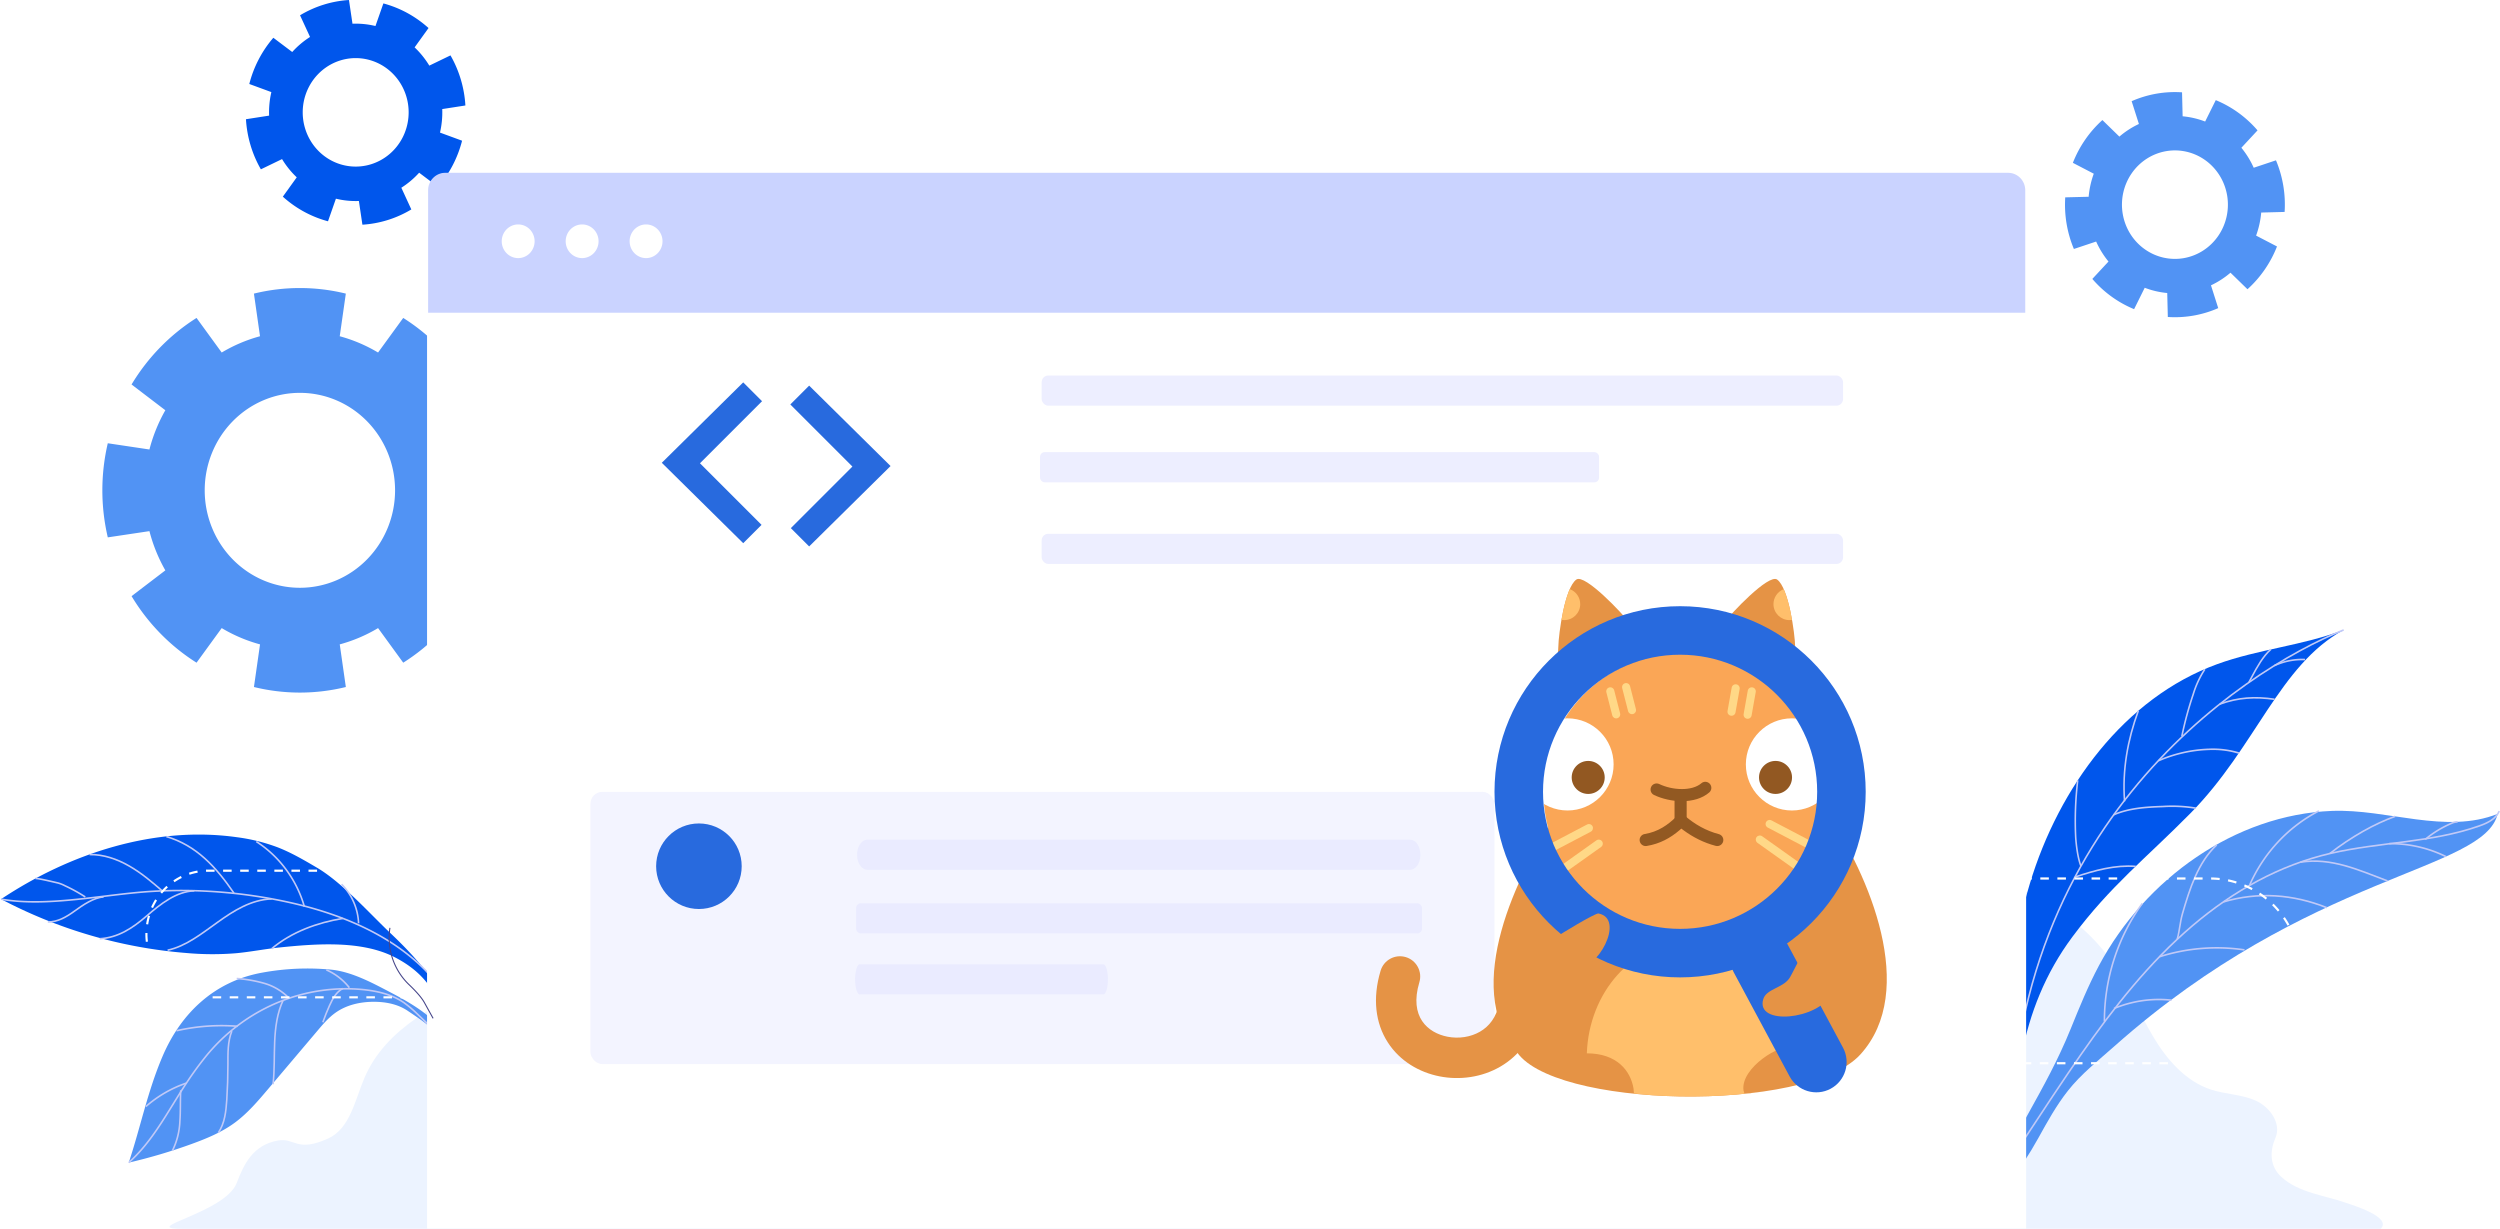 <?xml version="1.0" encoding="UTF-8" standalone="no"?>
<svg
   xmlns:dc="http://purl.org/dc/elements/1.1/"
   xmlns:cc="http://creativecommons.org/ns#"
   xmlns:rdf="http://www.w3.org/1999/02/22-rdf-syntax-ns#"
   xmlns:svg="http://www.w3.org/2000/svg"
   xmlns="http://www.w3.org/2000/svg"
   xmlns:sodipodi="http://sodipodi.sourceforge.net/DTD/sodipodi-0.dtd"
   xmlns:inkscape="http://www.inkscape.org/namespaces/inkscape"
   width="1170.846"
   height="575.434"
   version="1.1"
   id="svg94"
   sodipodi:docname="cat-hero.svg"
   inkscape:version="1.0.1 (3bc2e813f5, 2020-09-07)">
  <sodipodi:namedview
     pagecolor="#ffffff"
     bordercolor="#666666"
     borderopacity="1"
     objecttolerance="10"
     gridtolerance="10"
     guidetolerance="10"
     inkscape:pageopacity="0"
     inkscape:pageshadow="2"
     inkscape:window-width="3440"
     inkscape:window-height="1377"
     id="namedview96"
     showgrid="false"
     inkscape:zoom="1.3125"
     inkscape:cx="1049.8925"
     inkscape:cy="333.88366"
     inkscape:window-x="-8"
     inkscape:window-y="-8"
     inkscape:window-maximized="1"
     inkscape:current-layer="svg94"
     fit-margin-top="0"
     fit-margin-left="0"
     fit-margin-right="0"
     fit-margin-bottom="0" />
  <defs
     id="defs58">
    <filter
       height="2"
       width="2"
       y="-0.5"
       x="-0.5"
       id="svg_33_blur">
      <feGaussianBlur
         stdDeviation="0"
         in="SourceGraphic"
         id="feGaussianBlur55" />
    </filter>
    <filter
       height="2"
       width="2"
       y="-0.5"
       x="-0.5"
       id="svg_33_blur-0">
      <feGaussianBlur
         stdDeviation="0"
         in="SourceGraphic"
         id="feGaussianBlur55-3" />
    </filter>
  </defs>
  <g
     id="g63"
     transform="translate(1182.947,366.071)">
    <title
       id="title60">background</title>
    <rect
       fill="none"
       id="canvas_background"
       height="402"
       width="582"
       y="-1"
       x="-1" />
  </g>
  <g
     id="g832"
     transform="matrix(1,0,0,1.024,-1.4715454e-5,-54.651)">
    <path
       d="m 1190,492.756 c 5.494,-5.4 -13.411,-10.882 -16,-11.789 -10.018,-3.505 -22.437,-4.594 -30.624,-12.015 -5.384,-4.881 -5.426,-11.591 -2.666,-17.85 2.9,-6.575 -2.715,-14.125 -9.309,-16.986 -6.594,-2.861 -14.078,-2.85 -20.924,-5.031 -11.847,-3.777 -20.7,-13.754 -27.152,-24.383 -6.452,-10.629 -11.124,-22.3 -18.135,-32.574 -13.937,-20.413 -36.513,-33.979 -60.456,-40.117 -23.943,-6.138 -49.228,-5.334 -73.6,-1.232 L 367.71,379.147 c -7.767,-8.377 -20.112,-11.225 -31.483,-10.11 -11.371,1.115 -22.078,5.669 -32.581,10.166 -22.969,9.838 -47.967,21.62 -57.944,44.531 -4.459,10.233 -6.777,23.18 -16.979,27.711 -14.789,6.564 -15.635,-0.424 -23.447,0.918 -11.914,2.047 -16.075,10.974 -19.41,19.452 -5.433,13.806 -47.11,20.943 -25.112,20.943 21.998,0 1029.24,0.001 1029.246,-0.002 z"
       fill="#ecf3ff"
       transform="translate(-75.017,122.619)"
       id="path131" />
    <path
       d="m 540.379,532.117 c -3.972,-45.882 -5.186,-93.019 8.409,-137.02 13.595,-44.001 44.284,-84.859 87.671,-100.31 19.266,-6.86 40.112,-8.508 59.268,-15.671 -30.177,16.129 -41.1,53.508 -71.764,83.878 -20.646,20.444 -37.518,33.191 -55.258,56.484 -25.747,33.8 -28.245,72.334 -28.326,112.639"
       fill="#0056ec"
       transform="translate(401.891,62.354)"
       id="path133" />
    <path
       d="m 694.651,279.116 c -47.4,18.6 -165.777,92.96 -155.445,256.953"
       fill="none"
       stroke="#c1c9f7"
       stroke-miterlimit="10"
       stroke-width="0.75"
       transform="translate(402.967,62.354)"
       id="path135" />
    <path
       d="m 593.645,287.979 a 31.482,31.482 0 0 1 14.376,-2.8"
       fill="none"
       stroke="#c1c9f7"
       stroke-miterlimit="10"
       stroke-width="0.75"
       transform="translate(471.489,69.847)"
       id="path137" />
    <path
       d="m 598.67,283.042 c -3.822,3.386 -6.365,7.949 -8.833,12.417 q -0.741,1.336 -1.477,2.673"
       fill="none"
       stroke="#c1c9f7"
       stroke-miterlimit="10"
       stroke-width="0.75"
       transform="translate(464.913,67.239)"
       id="path139" />
    <path
       d="m 582.272,295.834 c 8.627,-3.05 16.6,-3.505 25.651,-2.2"
       fill="none"
       stroke="#c1c9f7"
       stroke-miterlimit="10"
       stroke-width="0.75"
       transform="translate(457.339,79.561)"
       id="path141" />
    <path
       d="m 585.121,287.135 a 44,44 0 0 0 -5.471,11.522 158.79,158.79 0 0 0 -5.294,19.12"
       fill="none"
       stroke="#c1c9f7"
       stroke-miterlimit="10"
       stroke-width="0.75"
       transform="translate(447.49,72.331)"
       id="path143" />
    <path
       d="m 569.428,308.717 a 65.947,65.947 0 0 1 23.669,-5.26 43,43 0 0 1 14.25,1.746"
       fill="none"
       stroke="#c1c9f7"
       stroke-miterlimit="10"
       stroke-width="0.75"
       transform="translate(441.359,92.628)"
       id="path145" />
    <path
       d="m 568.982,295.6 c -5.034,13.346 -7.531,27.1 -6.443,41.4"
       fill="none"
       stroke="#c1c9f7"
       stroke-miterlimit="10"
       stroke-width="0.75"
       transform="translate(432.475,82.858)"
       id="path147" />
    <path
       d="m 560.067,318.992 c 7.237,-3.077 15.278,-3.582 23.142,-3.831 a 70.177,70.177 0 0 1 15.471,0.745"
       fill="none"
       stroke="#c1c9f7"
       stroke-miterlimit="10"
       stroke-width="0.75"
       transform="translate(429.712,107.081)"
       id="path149" />
    <path
       d="m 553.285,309.768 a 151.309,151.309 0 0 0 -0.952,26.2 c 0.3,3.99 1,9.311 2.453,13.036"
       fill="none"
       stroke="#c1c9f7"
       stroke-miterlimit="10"
       stroke-width="0.75"
       transform="translate(419.8,100.49)"
       id="path151" />
    <path
       d="m 552.048,332.261 c 9.1,-3.009 18.948,-5.655 28.494,-4.868"
       fill="none"
       stroke="#c1c9f7"
       stroke-miterlimit="10"
       stroke-width="0.75"
       transform="translate(419.735,122.244)"
       id="path153" />
    <path
       d="m 533.6,492.639 c 11.58,-27.911 27.769,-48.892 39.349,-76.8 4.1,-9.868 8.2,-19.76 13.328,-29.134 21.735,-39.74 63.766,-68.941 109.026,-70.669 25.958,-0.992 53.416,10.833 77.68,1.34 -6.465,26.461 -87.693,26.6 -179.547,106.315 -7.538,6.542 -15.545,12.646 -21.8,20.417 -5.321,6.6 -9.524,14.019 -13.705,21.4 -9.264,16.353 -15.063,20.864 -24.327,37.219"
       fill="#5193f4"
       transform="translate(396.781,108.212)"
       id="path155" />
    <path
       d="m 773.72,316.04 c -1.555,3.631 -5.563,5.471 -9.3,6.764 -22.3,7.709 -46.537,7.356 -69.558,12.534 -24.141,5.429 -45.718,17.289 -64.686,33 -20.364,16.867 -37.067,37.641 -52.383,59.064 -14.569,20.379 -44.2,65.155 -44.2,65.155"
       fill="none"
       stroke="#c1c9f7"
       stroke-miterlimit="10"
       stroke-width="0.75"
       transform="translate(396.781,108.293)"
       id="path157" />
    <path
       d="m 599.08,326.709 c 14.556,-2.168 27.042,3.5 40.848,8.593"
       fill="none"
       stroke="#c1c9f7"
       stroke-miterlimit="10"
       stroke-width="0.75"
       transform="translate(478.252,120.977)"
       id="path159" />
    <path
       d="m 617.621,322.676 a 60.268,60.268 0 0 1 26.591,5.909"
       fill="none"
       stroke="#c1c9f7"
       stroke-miterlimit="10"
       stroke-width="0.75"
       transform="translate(501.32,116.55)"
       id="path161" />
    <path
       d="m 605.257,334.075 c 9.892,-7.565 21.223,-13.737 30.543,-16.959"
       fill="none"
       stroke="#c1c9f7"
       stroke-miterlimit="10"
       stroke-width="0.75"
       transform="translate(485.937,109.632)"
       id="path163" />
    <path
       d="m 625.151,326.239 a 48.949,48.949 0 0 1 12.282,-7.332 6.229,6.229 0 0 1 2.859,-0.646"
       fill="none"
       stroke="#c1c9f7"
       stroke-miterlimit="10"
       stroke-width="0.75"
       transform="translate(510.688,111.041)"
       id="path165" />
    <path
       d="m 583.006,336.163 c 16.127,-4.74 32.846,-3.519 48.49,2.626"
       fill="none"
       stroke="#c1c9f7"
       stroke-miterlimit="10"
       stroke-width="0.75"
       transform="translate(458.253,129.728)"
       id="path167" />
    <path
       d="M 588.514,349.85 A 70.535,70.535 0 0 1 620.92,316.006"
       fill="none"
       stroke="#c1c9f7"
       stroke-miterlimit="10"
       stroke-width="0.75"
       transform="translate(465.106,108.251)"
       id="path169" />
    <path
       d="m 569.675,347.979 a 90.486,90.486 0 0 1 39.854,-3.144"
       fill="none"
       stroke="#c1c9f7"
       stroke-miterlimit="10"
       stroke-width="0.75"
       transform="translate(441.667,142.982)"
       id="path171" />
    <path
       d="m 591.869,322.928 c -8.717,8.041 -12.57,19.928 -15.972,31.288 -1.228,4.093 -1.313,7.785 -2.511,11.89"
       fill="none"
       stroke="#c1c9f7"
       stroke-miterlimit="10"
       stroke-width="0.75"
       transform="translate(446.284,116.863)"
       id="path173" />
    <path
       d="m 575.962,334.847 a 90.2,90.2 0 0 0 -17.767,54.031"
       fill="none"
       stroke="#c1c9f7"
       stroke-miterlimit="10"
       stroke-width="0.75"
       transform="translate(427.382,131.692)"
       id="path175" />
    <path
       d="m 560.188,358.569 a 55.8,55.8 0 0 1 26.959,-3.82"
       fill="none"
       stroke="#c1c9f7"
       stroke-miterlimit="10"
       stroke-width="0.75"
       transform="translate(429.863,156.065)"
       id="path177" />
    <path
       d="m 310.2,402.53 c -6.335,-11.461 -12.884,-23.187 -22.861,-31.667 -5.774,-4.91 -12.5,-8.555 -19.246,-12.013 -8.4,-4.3 -17.686,-9.152 -27.139,-10.173 a 119.62,119.62 0 0 0 -32.491,1.331 c -21.991,3.867 -37.931,18.077 -46.782,38.387 -7.038,16.149 -10.13,31.84 -15.79,48.523 a 260.4,260.4 0 0 0 29.553,-8.568 c 7.009,-2.489 13.986,-5.319 20.034,-9.645 6.017,-4.307 10.925,-9.953 15.77,-15.545 l 22.94,-26.465 c 2.657,-3.068 5.355,-6.169 8.7,-8.458 5.164,-3.53 11.571,-4.883 17.825,-4.881 5.523,0 11.2,1.068 15.806,4.111 6.295,4.154 14.192,9.116 17.938,15.66 4.452,7.776 11.86,12.478 15.741,24.354"
       fill="#5193f4"
       transform="translate(-85.594,148.197)"
       id="path179" />
    <path
       d="m 145.89,431.775 c 11.1,-9.708 17.893,-22.693 25.943,-34.787 a 157.649,157.649 0 0 1 9.9,-13.485 85.983,85.983 0 0 1 35.994,-25.756 84.739,84.739 0 0 1 37.884,-5.114 c 6.728,0.664 13.546,2.211 19.163,5.972 a 54.794,54.794 0 0 1 6.569,5.474 c 9.794,9.071 19.8,18.427 25.68,30.411"
       fill="none"
       stroke="#c1c9f7"
       stroke-miterlimit="10"
       stroke-width="0.75"
       transform="translate(-85.594,153.34)"
       id="path181" />
    <path
       d="m 149.458,382.245 a 56.572,56.572 0 0 1 19.2,-10.8"
       fill="none"
       stroke="#c1c9f7"
       stroke-miterlimit="10"
       stroke-width="0.75"
       transform="translate(-81.155,177.226)"
       id="path183" />
    <path
       d="m 155.85,362.1 a 96.937,96.937 0 0 1 28.64,-2.044"
       fill="none"
       stroke="#c1c9f7"
       stroke-miterlimit="10"
       stroke-width="0.75"
       transform="translate(-73.202,162.7)"
       id="path185" />
    <path
       d="m 168.416,350.16 a 64.957,64.957 0 0 1 12.877,2.193 26.376,26.376 0 0 1 11.248,6.416"
       fill="none"
       stroke="#c1c9f7"
       stroke-miterlimit="10"
       stroke-width="0.75"
       transform="translate(-57.568,150.745)"
       id="path187" />
    <path
       d="m 187.123,348.4 a 27.8,27.8 0 0 1 10.779,8.149"
       fill="none"
       stroke="#c1c9f7"
       stroke-miterlimit="10"
       stroke-width="0.75"
       transform="translate(-34.293,148.553)"
       id="path189" />
    <path
       d="m 186.4,367.655 q 1.387,-3.888 3.117,-7.641 c 1.427,-3.1 3.214,-6.313 6.272,-7.823"
       fill="none"
       stroke="#c1c9f7"
       stroke-miterlimit="10"
       stroke-width="0.75"
       transform="translate(-35.193,153.271)"
       id="path191" />
    <path
       d="m 180.751,354.561 c -2.823,5.862 -3.7,12.471 -3.986,18.972 -0.286,6.501 -0.031,13.034 -0.756,19.5"
       fill="none"
       stroke="#c1c9f7"
       stroke-miterlimit="10"
       stroke-width="0.75"
       transform="translate(-48.121,156.221)"
       id="path193" />
    <path
       d="m 170.926,360.869 c -1.966,4.789 -1.84,10.139 -1.842,15.316 q -0.007,8.049 -0.53,16.088 c -0.343,5.263 -0.947,10.779 -3.972,15.1"
       fill="none"
       stroke="#c1c9f7"
       stroke-miterlimit="10"
       stroke-width="0.75"
       transform="translate(-62.338,164.069)"
       id="path195" />
    <path
       d="m 158.907,372.951 c -0.242,4.7 -0.049,9.414 -0.388,14.1 a 32.735,32.735 0 0 1 -3.526,13.55"
       fill="none"
       stroke="#c1c9f7"
       stroke-miterlimit="10"
       stroke-width="0.75"
       transform="translate(-74.268,179.101)"
       id="path197" />
    <path
       d="m 341.974,437.717 c -5.893,-32.206 -17.94,-51.122 -40.355,-71.786 -9.939,-9.161 -22.637,-23.2 -34.482,-29.993 -6.012,-3.449 -12.056,-6.914 -18.584,-9.369 a 87.216,87.216 0 0 0 -18.761,-4.522 c -38.647,-5.343 -78.277,7.356 -110.548,28.306 a 228.066,228.066 0 0 0 86.6,24.621 138.7,138.7 0 0 0 23.49,0.117 c 6.809,-0.624 13.528,-1.948 20.33,-2.63 17.433,-1.75 38.55,-3.308 54.04,4.513 15.49,7.821 20.622,18.261 26.212,34.089 3.606,10.215 9.048,28.694 16.246,37.009"
       fill="#0056ec"
       transform="translate(-118.745,114.247)"
       id="path199" />
    <g
       fill="none"
       stroke-miterlimit="10"
       id="g227">
      <path
         d="m 119.245,336.164 c 21.741,3.842 48.945,-2.336 70.99,-3.566 a 239.177,239.177 0 0 1 65.148,5.321 c 28.016,6.228 56.4,18.77 72.39,42.605"
         stroke="#c1c9f7"
         stroke-width="0.75"
         transform="translate(-118.745,128.434)"
         id="path201" />
      <path
         d="m 129.009,344.98 c 4.589,0.081 8.824,-2.361 12.561,-5.027 3.737,-2.666 9.031,-6.178 13.535,-6.416"
         stroke="#c1c9f7"
         stroke-width="0.75"
         transform="translate(-106.597,130.063)"
         id="path203" />
      <path
         d="m 139.836,354.2 c 8.564,-0.467 15.294,-4.8 21.863,-10.321 6.569,-5.521 13.842,-11.279 22.412,-11.591"
         stroke="#c1c9f7"
         stroke-width="0.75"
         transform="translate(-93.126,128.511)"
         id="path205" />
      <path
         d="m 154,357.417 c 17.051,-3.618 29.071,-22.592 48.773,-23.494"
         stroke="#c1c9f7"
         stroke-width="0.75"
         transform="translate(-75.508,130.543)"
         id="path207" />
      <path
         d="m 175.73,351.751 c 9.394,-7.693 21.349,-11.912 33.335,-13.842"
         stroke="#c1c9f7"
         stroke-width="0.75"
         transform="translate(-48.468,135.502)"
         id="path209" />
      <path
         d="m 126.421,329.788 c 1.27,-0.108 6.456,1.109 10.588,2.038 a 16.821,16.821 0 0 1 3.178,1.237 76.1,76.1 0 0 1 9.56,5.148"
         stroke="#c1c9f7"
         stroke-width="0.75"
         transform="translate(-109.817,125.39)"
         id="path211" />
      <path
         d="m 137.721,324.9 c 6.513,-0.1 12.9,2.071 18.584,5.256 5.684,3.185 10.736,7.363 15.7,11.578"
         stroke="#c1c9f7"
         stroke-width="0.75"
         transform="translate(-95.758,119.316)"
         id="path213" />
      <path
         d="m 153.735,321.231 c 14.147,4.107 23.191,13.835 31.67,25.88"
         stroke="#c1c9f7"
         stroke-width="0.75"
         transform="translate(-75.834,114.752)"
         id="path215" />
      <path
         d="M 172.517,322.253 A 52.833,52.833 0 0 1 195.046,352.1"
         stroke="#c1c9f7"
         stroke-width="0.75"
         transform="translate(-52.466,116.024)"
         id="path217" />
      <path
         d="m 190.312,330.954 a 26.733,26.733 0 0 1 7.956,17.846"
         stroke="#c1c9f7"
         stroke-width="0.75"
         transform="translate(-30.326,126.849)"
         id="path219" />
      <path
         d="m 611.231,329.781 h 111.538 a 42.238,42.238 0 0 1 42.238,42.24 42.238,42.238 0 0 1 -42.238,42.238 H 465.717"
         stroke="#ffffff"
         stroke-dasharray="4"
         transform="translate(312.325,125.39)"
         id="path221" />
      <path
         d="M 359.129,259.082 H 163.421 a 44.176,44.176 0 0 0 -44.176,44.176 44.175,44.175 0 0 0 44.176,44.174 h 220.255 a 33.363,33.363 0 0 1 33.364,33.362 33.362,33.362 0 0 1 -33.364,33.362 H 216.281 a 28.965,28.965 0 0 0 -28.963,28.965 28.963,28.963 0 0 0 28.963,28.963 h 285.438"
         stroke="#ffffff"
         stroke-dasharray="4"
         transform="translate(-118.745,37.428)"
         id="path223" />
      <path
         d="m 299.689,202.879 a 30.2,30.2 0 0 1 30.2,-30.2 H 875.9 a 50.951,50.951 0 0 1 50.949,50.949 50.95,50.95 0 0 1 -50.949,50.946 h -84.641 a 25.143,25.143 0 0 0 -25.143,25.144 25.143,25.143 0 0 0 25.143,25.144 h 215.288 a 33.228,33.228 0 0 1 33.227,33.227 33.227,33.227 0 0 1 -33.227,33.225 H 404.254 a 53.536,53.536 0 0 1 -53.537,-53.537 53.536,53.536 0 0 1 53.537,-53.537 h 62.085 a 25.579,25.579 0 0 0 25.579,-25.579 25.579,25.579 0 0 0 -25.579,-25.579 H 329.893 a 30.2,30.2 0 0 1 -30.204,-30.203 z"
         stroke="#ffffff"
         stroke-dasharray="4"
         transform="translate(105.758,-70.077)"
         id="path225" />
    </g>
    <g
       transform="translate(25.942,49.371)"
       id="g245">
      <path
         d="m 313.053,306.539 a 92.355,92.355 0 0 0 0,-43.043 l -19.5,2.852 a 72.456,72.456 0 0 0 -7.451,-17.947 l 15.821,-11.784 A 92.994,92.994 0 0 0 271.485,206.179 L 259.7,222 a 72.37,72.37 0 0 0 -17.947,-7.448 l 2.852,-19.5 a 92.264,92.264 0 0 0 -43.041,0 l 2.85,19.5 A 72.44,72.44 0 0 0 186.473,222 l -11.784,-15.82 a 92.987,92.987 0 0 0 -30.435,30.438 l 15.821,11.782 a 72.372,72.372 0 0 0 -7.451,17.947 l -19.5,-2.852 a 92.274,92.274 0 0 0 0,43.043 l 19.5,-2.852 a 72.372,72.372 0 0 0 7.451,17.947 l -15.821,11.784 a 92.966,92.966 0 0 0 30.435,30.438 l 11.784,-15.821 a 72.437,72.437 0 0 0 17.947,7.448 l -2.85,19.5 a 92.265,92.265 0 0 0 43.041,0 l -2.852,-19.5 a 72.368,72.368 0 0 0 17.947,-7.448 l 11.784,15.821 a 92.973,92.973 0 0 0 30.438,-30.438 l -15.821,-11.784 a 72.456,72.456 0 0 0 7.451,-17.947 z m -89.964,23.054 a 44.576,44.576 0 1 1 44.576,-44.576 44.576,44.576 0 0 1 -44.576,44.577 z"
         fill="#5193f4"
         transform="translate(-108.582,-56.768)"
         id="path231" />
      <path
         d="m 275.347,197.2 a 51.365,51.365 0 0 0 -6.986,-22.913 l -9.915,4.684 a 40.356,40.356 0 0 0 -6.881,-8.346 l 6.51,-8.84 a 51.755,51.755 0 0 0 -21.142,-11.264 l -3.705,10.337 a 40.333,40.333 0 0 0 -10.763,-1.055 l -1.647,-10.842 a 51.367,51.367 0 0 0 -22.911,6.986 l 4.681,9.917 a 40.332,40.332 0 0 0 -8.344,6.878 L 185.4,166.23 a 51.73,51.73 0 0 0 -11.261,21.14 l 10.334,3.707 a 40.224,40.224 0 0 0 -1.053,10.761 l -10.842,1.647 a 51.365,51.365 0 0 0 6.986,22.913 l 9.915,-4.684 a 40.284,40.284 0 0 0 6.881,8.344 l -6.51,8.842 A 51.729,51.729 0 0 0 211,250.165 l 3.705,-10.337 a 40.333,40.333 0 0 0 10.763,1.055 l 1.647,10.842 a 51.367,51.367 0 0 0 22.911,-6.986 l -4.681,-9.917 a 40.332,40.332 0 0 0 8.344,-6.878 l 8.842,6.51 a 51.747,51.747 0 0 0 11.261,-21.145 L 263.453,209.6 a 40.212,40.212 0 0 0 1.053,-10.761 z M 231.2,224.069 a 24.807,24.807 0 1 1 16.495,-30.963 24.808,24.808 0 0 1 -16.495,30.963 z"
         fill="#0056ec"
         transform="translate(-83.327,-144.957)"
         id="path233" />
      <path
         d="m 652.824,224.318 a 51.427,51.427 0 0 0 -4.053,-23.606 l -10.426,3.4 a 40.378,40.378 0 0 0 -5.777,-9.143 l 7.567,-7.953 a 51.739,51.739 0 0 0 -19.56,-13.829 l -4.973,9.789 a 40.3,40.3 0 0 0 -10.545,-2.4 l -0.274,-10.963 a 51.347,51.347 0 0 0 -23.606,4.053 l 3.4,10.426 a 40.226,40.226 0 0 0 -9.143,5.777 l -7.953,-7.57 a 51.74,51.74 0 0 0 -13.829,19.562 l 9.789,4.973 a 40.3,40.3 0 0 0 -2.4,10.545 l -10.963,0.272 a 51.347,51.347 0 0 0 4.053,23.609 l 10.426,-3.4 a 40.224,40.224 0 0 0 5.776,9.143 l -7.567,7.953 a 51.739,51.739 0 0 0 19.56,13.829 L 587.3,259 a 40.3,40.3 0 0 0 10.545,2.4 l 0.272,10.963 a 51.427,51.427 0 0 0 23.609,-4.053 l -3.4,-10.426 a 40.3,40.3 0 0 0 9.143,-5.777 l 7.953,7.567 a 51.741,51.741 0 0 0 13.828,-19.56 l -9.789,-4.973 a 40.3,40.3 0 0 0 2.4,-10.545 z m -47.172,21.12 a 24.808,24.808 0 1 1 20.248,-28.65 24.808,24.808 0 0 1 -20.248,28.649 z"
         fill="#5193f4"
         transform="translate(391.213,-123.388)"
         id="path235" />
    </g>
    <g
       filter="url(#a)"
       transform="translate(0.004,-0.003)"
       id="g249">
      <path
         d="m 9.545,0 h 729.817 a 9.545,9.545 0 0 1 9.545,9.545 V 482.881 H 0 V 9.545 A 9.545,9.545 0 0 1 9.545,0 Z"
         fill="#ffffff"
         transform="translate(200,132.5)"
         id="path247" />
    </g>
    <path
       d="m 8,0 h 732 a 8,8 0 0 1 8,8 V 64 H 0 V 8 A 8,8 0 0 1 8,0 Z"
       fill="#cad3ff"
       transform="translate(200.5,132.414)"
       id="path251" />
    <path
       d="m 239.133,204.18 a 7.7,7.7 0 1 1 -7.7,-7.7 7.7,7.7 0 0 1 7.7,7.7 z"
       fill="#ffffff"
       transform="translate(11.248,-40.461)"
       id="path253" />
    <path
       d="m 255.152,204.18 a 7.7,7.7 0 1 1 -7.7,-7.7 7.7,7.7 0 0 1 7.7,7.7 z"
       fill="#ffffff"
       transform="translate(25.178,-40.461)"
       id="path255" />
    <path
       d="m 271.171,204.18 a 7.7,7.7 0 1 1 -7.7,-7.7 7.7,7.7 0 0 1 7.7,7.7 z"
       fill="#ffffff"
       transform="translate(39.109,-40.461)"
       id="path257" />
    <path
       d="m 492.39,275.677 a 18.1,18.1 0 1 1 18.1,-18.1 18.121,18.121 0 0 1 -18.1,18.1 z m 0,-32.832 a 14.733,14.733 0 1 0 14.731,14.733 14.749,14.749 0 0 0 -14.731,-14.733 z"
       fill="#ffffff"
       transform="translate(322.992,13.039)"
       id="path273" />
    <path
       d="m 502.384,271.753 a 3.218,3.218 0 0 1 -2.285,-0.947 l -14.172,-14.174 4.569,-4.569 14.172,14.176 a 3.23,3.23 0 0 1 -2.284,5.514 z"
       fill="#ffffff"
       transform="translate(337.47,28.696)"
       id="path275" />
    <rect
       fill="#e6e8ff"
       height="124.488"
       opacity="0.45"
       rx="5.536"
       width="423.42"
       x="276.506"
       y="415.538"
       id="rect281"
       style="stroke-width:0.728" />
    <g
       fill="#e6e8ff"
       transform="translate(291.401,354.643)"
       id="g301">
      <rect
         height="13.783"
         opacity="0.75"
         rx="2.168"
         width="265.028"
         y="111.855"
         id="rect285"
         x="109.553"
         style="stroke-width:0.84" />
      <path
         d="M 368.975,96.542 H 114.845 a 4.844,6.892 0 0 1 -4.844,-6.892 4.844,6.892 0 0 1 4.844,-6.892 h 254.13 a 4.844,6.892 0 0 1 4.844,6.892 4.844,6.892 0 0 1 -4.844,6.892 z"
         opacity="0.75"
         id="path287"
         style="stroke-width:0.838" />
      <path
         d="M 225.308,153.539 H 111.248 a 2.174,6.892 0 0 1 -2.174,-6.892 2.174,6.892 0 0 1 2.174,-6.892 h 114.06 a 2.174,6.892 0 0 1 2.174,6.892 2.174,6.892 0 0 1 -2.174,6.892 z"
         opacity="0.75"
         id="path289"
         style="stroke-width:0.562" />
      <rect
         height="13.784"
         opacity="0.75"
         rx="3.071"
         width="375.343"
         id="rect283-6"
         x="196.446"
         y="-129.518" />
      <rect
         height="13.784"
         opacity="0.75"
         rx="2.142"
         width="261.819"
         id="rect283-6-1"
         x="195.684"
         y="-94.47"
         style="stroke-width:0.835" />
      <rect
         height="13.784"
         opacity="0.75"
         rx="3.071"
         width="375.343"
         id="rect283-6-0"
         x="196.446"
         y="-57.137" />
    </g>
    <path
       d="m 200.607,339.833 a 29.245,29.245 0 0 0 9.055,26.079 c 4.322,4.046 6.178,6.526 7.058,8.077 0.88,1.551 4.1,7.242 4.1,7.242"
       fill="none"
       stroke="#454589"
       stroke-miterlimit="10"
       stroke-width="0.5"
       transform="translate(-17.981,137.897)"
       id="path523" />
    <path
       d="m 292.741,254.394 a 2.893,2.893 0 1 0 2.893,-2.893 2.892,2.892 0 0 0 -2.893,2.893 z"
       fill="#ffffff"
       transform="translate(97.113,27.996)"
       id="path585" />
    <path
       d="m 287.207,254.394 a 2.893,2.893 0 1 0 2.893,-2.894 2.892,2.892 0 0 0 -2.893,2.894 z"
       fill="#ffffff"
       transform="translate(90.227,27.996)"
       id="path587" />
    <path
       d="m 281.673,254.394 a 2.893,2.893 0 1 0 2.893,-2.893 2.892,2.892 0 0 0 -2.893,2.893 z"
       fill="#ffffff"
       transform="translate(83.342,27.996)"
       id="path589" />
    <path
       d="m 276.139,254.394 a 2.893,2.893 0 1 0 2.893,-2.893 2.892,2.892 0 0 0 -2.893,2.893 z"
       fill="#ffffff"
       transform="translate(76.457,27.996)"
       id="path591" />
  </g>
  <g
     id="f1503154-f50a-4680-8aa4-587be41cac87"
     data-name="Group 2"
     transform="translate(1396.275,-116.992)">
    <rect
       id="ace8bea0-82e8-49b8-a50c-1e1cb532084f"
       data-name="Rectangle 2"
       x="19.746"
       y="49.464"
       width="576.492"
       height="319.322"
       fill="#ffffff" />
    <circle
       id="b2b285b5-c1c3-4b12-9710-2898c7239781"
       data-name="Ellipse 3"
       cx="19.305"
       cy="13.281"
       r="4.815"
       fill="#ffffff" />
    <circle
       id="a5a428bb-42a2-4f57-9e6c-9979c01a2490"
       data-name="Ellipse 4"
       cx="37.58"
       cy="13.281"
       r="4.815"
       fill="#ffffff" />
    <circle
       id="a9929a25-14ce-4464-bac9-4165f1e3fae6"
       data-name="Ellipse 5"
       cx="55.855"
       cy="13.281"
       r="4.815"
       fill="#ffffff" />
    <circle
       id="f7f4957b-eaa8-456b-bf02-bacf7de3ef80-0"
       data-name="Ellipse 13"
       cx="-1068.947"
       cy="522.682"
       r="20.036"
       fill="#e6e6e6"
       style="fill:#286ade;fill-opacity:1" />
  </g>
  <path
     id="b4a2d72b-abc3-4d2f-a2b8-a2aff6897b26-9"
     data-name="Path 37"
     d="m 348.079,179.081 -38.133,37.657 38.133,37.656 8.58,-8.58 -28.835,-28.839 29.076,-29.076 z"
     fill="#286ade" />
  <path
     id="b5120d89-6cbe-4bfa-9a1b-cf9b07deff91-8"
     data-name="Path 38"
     d="m 378.958,180.605 38.132,37.657 -38.132,37.656 -8.58,-8.58 28.837,-28.838 -29.078,-29.077 z"
     fill="#286ade" />
  <g
     id="g92-3"
     transform="matrix(2.525,0,0,2.525,644.227,271.133)">
    <title
       id="title65-9">Layer 1</title>
    <path
       id="svg_17-7"
       stroke-width="0.5"
       stroke-miterlimit="79.84"
       marker-start="none"
       marker-end="none"
       fill="#e59345"
       d="m 25.955,87.351 c -9.736,-11.651 0.1,-32.494 7.956,-44.043 0.363,0.094 0.69,0.042 0.982,-0.156 0.276,-1.036 3.495,-6.281 4.584,-7.057 3.423,-2.439 8.814,-2.146 12.77,-1.409 2.625,0.487 4.772,1.538 6.528,3 1.759,-1.462 3.905,-2.514 6.533,-3.001 3.955,-0.737 9.346,-1.03 12.769,1.409 1.089,0.777 4.307,6.021 4.585,7.057 0.292,0.198 0.619,0.25 0.982,0.156 7.857,11.549 17.049,33.077 6.266,44.912 -10.026,11.006 -57.726,9.992 -63.955,-0.868 z" />
    <path
       id="svg_18-5"
       stroke-width="0"
       stroke-miterlimit="79.84"
       marker-start="none"
       marker-end="none"
       fill="#ffbf6b"
       d="m 47.925,95.453 -0.074,-0.92 c -0.545,-3.299 -3.086,-6.544 -8.664,-6.538 0.411,-11.403 8.55,-20.514 18.517,-20.514 10.055,0 18.864,8.051 19.141,19.597 -1.418,-1.05 -9.179,3.515 -8.599,7.792 l 0.178,0.604 3.464,-0.392 c -6.461,0.927 -13.73,1.145 -20.572,0.687 z" />
    <path
       id="svg_19-8"
       stroke-width="0.5"
       stroke-miterlimit="79.84"
       marker-start="none"
       marker-end="none"
       fill="#e59345"
       d="m 64.763,8.015 c 0.997,-1.432 8.143,-9.024 9.722,-7.899 2.137,1.521 3.298,10.013 3.342,12.456 0.008,0.462 0.032,0.922 0.152,1.367 0.107,0.397 0.034,0.822 0.152,1.216 0.134,0.448 0.274,0.9 0.304,1.367 l -0.76,1.367 C 72.964,16.365 62.838,16.335 64.763,8.015 Z" />
    <path
       id="svg_20-9"
       stroke-width="0.75"
       stroke-miterlimit="79.84"
       marker-start="none"
       marker-end="none"
       fill="#ffbf6b"
       d="m 73.805,4.672 c 0,-1.228 0.748,-2.283 1.814,-2.734 l 0.088,-0.028 0.195,0.451 c 0.41,1.048 0.757,2.328 1.038,3.638 l 0.304,1.594 -0.47,0.047 c -1.638,0 -2.969,-1.33 -2.969,-2.968 z" />
    <path
       id="svg_21-0"
       stroke-width="0.5"
       stroke-miterlimit="79.84"
       marker-start="none"
       marker-end="none"
       fill="#e59345"
       d="M 46.966,8.014 C 45.968,6.582 38.822,-1.01 37.243,0.115 c -2.136,1.521 -3.297,10.013 -3.342,12.456 -0.008,0.462 -0.031,0.922 -0.151,1.367 -0.108,0.397 -0.035,0.822 -0.152,1.216 -0.134,0.448 -0.275,0.9 -0.304,1.367 l 0.759,1.367 c 4.712,-1.524 14.838,-1.554 12.913,-9.874 z" />
    <path
       id="svg_22-5"
       stroke-width="0.75"
       stroke-miterlimit="79.84"
       marker-start="none"
       marker-end="none"
       fill="#ffbf6b"
       d="m 34.484,7.59 0.303,-1.592 c 0.282,-1.31 0.629,-2.59 1.039,-3.638 l 0.198,-0.459 0.122,0.038 c 1.065,0.451 1.814,1.506 1.814,2.734 0,1.638 -1.33,2.968 -2.968,2.968 z" />
    <path
       id="svg_23-2"
       stroke-width="0.5"
       stroke-miterlimit="79.84"
       stroke-linejoin="round"
       stroke-linecap="round"
       marker-start="none"
       marker-end="none"
       fill="#faa656"
       d="m 57.066,13.705 c 14.297,0 25.901,11.604 25.901,25.901 0,14.297 -11.604,25.901 -25.901,25.901 -14.297,0 -25.901,-11.604 -25.901,-25.901 0,-14.297 11.604,-25.901 25.901,-25.901 z" />
    <path
       id="svg_24-1"
       stroke-width="0.5"
       stroke-miterlimit="79.84"
       marker-start="none"
       marker-end="none"
       fill-rule="evenodd"
       fill="#ffd887"
       d="m 32.889,55.158 c -0.24,-0.337 -0.161,-0.806 0.177,-1.046 l 7.9,-5.621 c 0.337,-0.24 0.806,-0.161 1.046,0.177 0.24,0.337 0.161,0.806 -0.177,1.046 l -7.9,5.621 c -0.337,0.24 -0.806,0.161 -1.046,-0.177 z" />
    <path
       id="svg_25-6"
       stroke-width="0.5"
       stroke-miterlimit="79.84"
       marker-start="none"
       marker-end="none"
       fill-rule="evenodd"
       fill="#ffd887"
       d="m 29.646,51.426 c -0.192,-0.367 -0.05,-0.82 0.316,-1.013 l 9.267,-4.861 c 0.367,-0.192 0.82,-0.05 1.013,0.316 0.192,0.367 0.05,0.82 -0.316,1.013 l -9.267,4.861 c -0.367,0.192 -0.82,0.05 -1.013,-0.316 z" />
    <path
       id="svg_26-6"
       stroke-width="0.5"
       stroke-miterlimit="79.84"
       marker-start="none"
       marker-end="none"
       fill-rule="evenodd"
       fill="#ffd887"
       d="m 78.736,54.573 -7.899,-5.621 c -0.338,-0.24 -0.417,-0.709 -0.177,-1.046 0.24,-0.338 0.709,-0.417 1.046,-0.177 l 7.899,5.621 c 0.338,0.24 0.417,0.709 0.177,1.046 -0.24,0.338 -0.709,0.417 -1.046,0.177 z" />
    <path
       id="svg_27-3"
       stroke-width="0.5"
       stroke-miterlimit="79.84"
       marker-start="none"
       marker-end="none"
       fill-rule="evenodd"
       fill="#ffd887"
       d="m 82.012,50.98 -9.266,-4.861 c -0.367,-0.193 -0.508,-0.646 -0.316,-1.013 0.193,-0.367 0.646,-0.508 1.013,-0.316 l 9.266,4.861 c 0.367,0.193 0.508,0.646 0.316,1.013 -0.193,0.367 -0.646,0.508 -1.013,0.316 z" />
    <path
       id="svg_28-5"
       stroke-width="0.5"
       stroke-miterlimit="79.84"
       stroke-linejoin="round"
       stroke-linecap="round"
       marker-start="none"
       marker-end="none"
       fill="#ffffff"
       d="m 35.609,25.857 c 4.717,0 8.546,3.829 8.546,8.546 0,4.717 -3.829,8.546 -8.546,8.546 -4.717,0 -8.546,-3.829 -8.546,-8.546 0,-4.717 3.829,-8.546 8.546,-8.546 z" />
    <path
       id="svg_29-2"
       stroke-width="0.5"
       stroke-miterlimit="79.84"
       stroke-linejoin="round"
       stroke-linecap="round"
       marker-start="none"
       marker-end="none"
       fill="#ffffff"
       d="m 77.229,25.858 c 4.717,0 8.546,3.829 8.546,8.546 0,4.717 -3.829,8.546 -8.546,8.546 -4.717,0 -8.546,-3.829 -8.546,-8.546 0,-4.717 3.829,-8.546 8.546,-8.546 z" />
    <path
       id="svg_30-3"
       stroke-width="0.5"
       stroke-miterlimit="79.84"
       marker-start="none"
       marker-end="none"
       fill-rule="evenodd"
       fill="#ffd887"
       d="M 65.894,25.369 C 65.486,25.297 65.214,24.908 65.286,24.5 l 0.767,-4.338 c 0.072,-0.408 0.461,-0.68 0.869,-0.608 0.408,0.072 0.68,0.461 0.608,0.869 l -0.767,4.338 c -0.072,0.408 -0.461,0.68 -0.869,0.608 z m 2.986,0.562 C 68.472,25.859 68.2,25.47 68.272,25.062 l 0.767,-4.339 c 0.072,-0.408 0.461,-0.68 0.869,-0.608 0.408,0.072 0.68,0.461 0.608,0.869 l -0.767,4.339 c -0.072,0.408 -0.461,0.68 -0.869,0.608 z" />
    <path
       id="svg_31-3"
       stroke-width="0.5"
       stroke-miterlimit="79.84"
       marker-start="none"
       marker-end="none"
       fill-rule="evenodd"
       fill="#ffd887"
       d="m 46.84,24.521 -1.093,-4.267 c -0.103,-0.401 0.139,-0.81 0.54,-0.913 0.401,-0.103 0.81,0.139 0.913,0.54 l 1.093,4.267 c 0.103,0.401 -0.139,0.81 -0.54,0.913 -0.401,0.103 -0.81,-0.139 -0.913,-0.54 z m -2.936,0.783 -1.092,-4.267 c -0.103,-0.401 0.14,-0.809 0.541,-0.912 0.401,-0.103 0.809,0.14 0.912,0.541 l 1.092,4.267 c 0.103,0.401 -0.14,0.809 -0.541,0.912 -0.401,0.103 -0.809,-0.14 -0.912,-0.541 z" />
    <path
       id="svg_32-1"
       stroke-width="0.5"
       stroke-miterlimit="79.84"
       marker-start="none"
       marker-end="none"
       fill-rule="evenodd"
       fill="#286ade"
       d="m 22.061,39.483 c 0,-19.004 15.42,-34.425 34.425,-34.425 19.004,0 34.425,15.421 34.425,34.425 0,19.005 -15.421,34.425 -34.425,34.425 -19.005,0 -34.425,-15.42 -34.425,-34.425 z m 59.85,0 c 0,-14.033 -11.392,-25.425 -25.425,-25.425 -14.034,0 -25.425,11.392 -25.425,25.425 0,14.034 11.391,25.425 25.425,25.425 14.033,0 25.425,-11.391 25.425,-25.425 z" />
    <path
       filter="url(#svg_33_blur)"
       id="svg_33-5"
       stroke-width="0.5"
       stroke-miterlimit="79.84"
       marker-start="none"
       marker-end="none"
       fill-rule="evenodd"
       fill="#286ade"
       d="M 76.791,92.263 66.431,72.961 c -1.469,-2.736 -0.44,-6.149 2.296,-7.617 2.736,-1.469 6.149,-0.44 7.617,2.296 l 10.36,19.302 c 1.469,2.736 0.44,6.149 -2.296,7.617 -2.736,1.469 -6.149,0.44 -7.617,-2.296 z"
       style="filter:url(#svg_33_blur-0)" />
    <path
       id="svg_34-1"
       stroke-width="0.5"
       stroke-miterlimit="79.84"
       marker-start="none"
       marker-end="none"
       fill-rule="evenodd"
       fill="#925922"
       d="m 51.647,40.075 c -0.56,-0.267 -0.798,-0.939 -0.531,-1.5 0.267,-0.56 0.939,-0.798 1.5,-0.531 2.484,1.184 6.077,1.352 7.808,-0.141 0.47,-0.406 1.181,-0.354 1.586,0.117 0.406,0.47 0.354,1.181 -0.117,1.586 -2.628,2.268 -7.255,1.895 -10.246,0.469 z" />
    <path
       id="svg_35-9"
       stroke-width="0.5"
       stroke-miterlimit="79.84"
       marker-start="none"
       marker-end="none"
       fill-rule="evenodd"
       fill="#925922"
       d="m 55.455,44.95 v -4.755 c 0,-0.62 0.504,-1.125 1.125,-1.125 0.62,0 1.125,0.505 1.125,1.125 v 4.755 c 0,0.621 -0.505,1.125 -1.125,1.125 -0.621,0 -1.125,-0.504 -1.125,-1.125 z" />
    <path
       id="svg_36-7"
       stroke-width="0.5"
       stroke-miterlimit="79.84"
       marker-start="none"
       marker-end="none"
       fill-rule="evenodd"
       fill="#925922"
       d="m 63.094,49.512 c -2.26,-0.593 -4.227,-1.613 -5.981,-2.903 l -0.397,-0.299 -0.358,0.313 c -1.643,1.397 -3.589,2.51 -6.077,2.911 -0.613,0.099 -1.191,-0.318 -1.29,-0.931 -0.099,-0.613 0.318,-1.191 0.931,-1.29 2.44,-0.394 4.272,-1.635 5.944,-3.295 0.414,-0.411 1.074,-0.437 1.519,-0.06 1.844,1.56 3.887,2.749 6.28,3.377 0.601,0.158 0.96,0.773 0.803,1.374 -0.158,0.601 -0.773,0.96 -1.374,0.803 z" />
    <path
       id="svg_37-0"
       stroke-width="0.5"
       stroke-miterlimit="79.84"
       stroke-linejoin="round"
       stroke-linecap="round"
       marker-start="none"
       marker-end="none"
       fill="#925822"
       d="m 74.186,33.757 c 1.689,0 3.062,1.373 3.062,3.062 0,1.689 -1.373,3.062 -3.062,3.062 -1.689,0 -3.062,-1.373 -3.062,-3.062 0,-1.689 1.373,-3.062 3.062,-3.062 z" />
    <path
       id="svg_38-3"
       stroke-width="0.5"
       stroke-miterlimit="79.84"
       stroke-linejoin="round"
       stroke-linecap="round"
       marker-start="none"
       marker-end="none"
       fill="#925822"
       d="m 39.441,33.758 c 1.689,0 3.062,1.373 3.062,3.062 0,1.689 -1.373,3.062 -3.062,3.062 -1.689,0 -3.062,-1.373 -3.062,-3.062 0,-1.689 1.373,-3.062 3.062,-3.062 z" />
    <path
       id="svg_39-5"
       stroke-width="0.5"
       stroke-miterlimit="79.84"
       stroke-linejoin="round"
       stroke-linecap="round"
       marker-start="none"
       marker-end="none"
       fill="#e59345"
       d="m 33.664,66.355 c 0.357,-0.334 7.107,-4.417 7.686,-4.302 5.082,1.002 -0.305,10.825 -4.287,10.155 -1.672,-0.283 -4.375,-3.853 -4.459,-5.219 0.038,-0.096 0.829,-0.418 1.06,-0.634 z" />
    <path
       id="svg_40-9"
       stroke-width="0.5"
       stroke-miterlimit="79.84"
       stroke-linejoin="round"
       stroke-linecap="round"
       marker-start="none"
       marker-end="none"
       fill="#e59345"
       d="m 79.29,69.448 c -0.406,0.412 -2.126,4.054 -2.559,4.659 -1.269,1.793 -4.247,1.944 -4.817,3.824 -1.513,4.996 10.215,3.858 12.638,-0.956 -0.286,-1.272 -4.669,-7.63 -5.205,-7.565 -0.016,0.002 -0.033,0.016 -0.057,0.038 z" />
    <path
       id="svg_41-0"
       stroke-width="0.5"
       stroke-miterlimit="79.84"
       marker-start="none"
       marker-end="none"
       fill-rule="evenodd"
       fill="#e59345"
       d="M 11.862,92.262 C 8.135,91.525 4.517,89.456 2.267,85.958 -0.029,82.391 -0.603,77.791 0.94,72.659 c 0.596,-1.983 2.689,-3.108 4.671,-2.512 1.983,0.596 3.108,2.689 2.512,4.671 -1.945,6.469 1.623,9.38 5.196,10.087 2.089,0.414 4.302,0.086 6.052,-0.929 1.669,-0.969 3.061,-2.638 3.565,-5.318 0.383,-2.034 2.345,-3.374 4.38,-2.991 2.034,0.383 3.374,2.345 2.991,4.38 -0.912,4.839 -3.631,8.361 -7.171,10.415 -3.459,2.008 -7.553,2.537 -11.274,1.8 z" />
  </g>
</svg>
